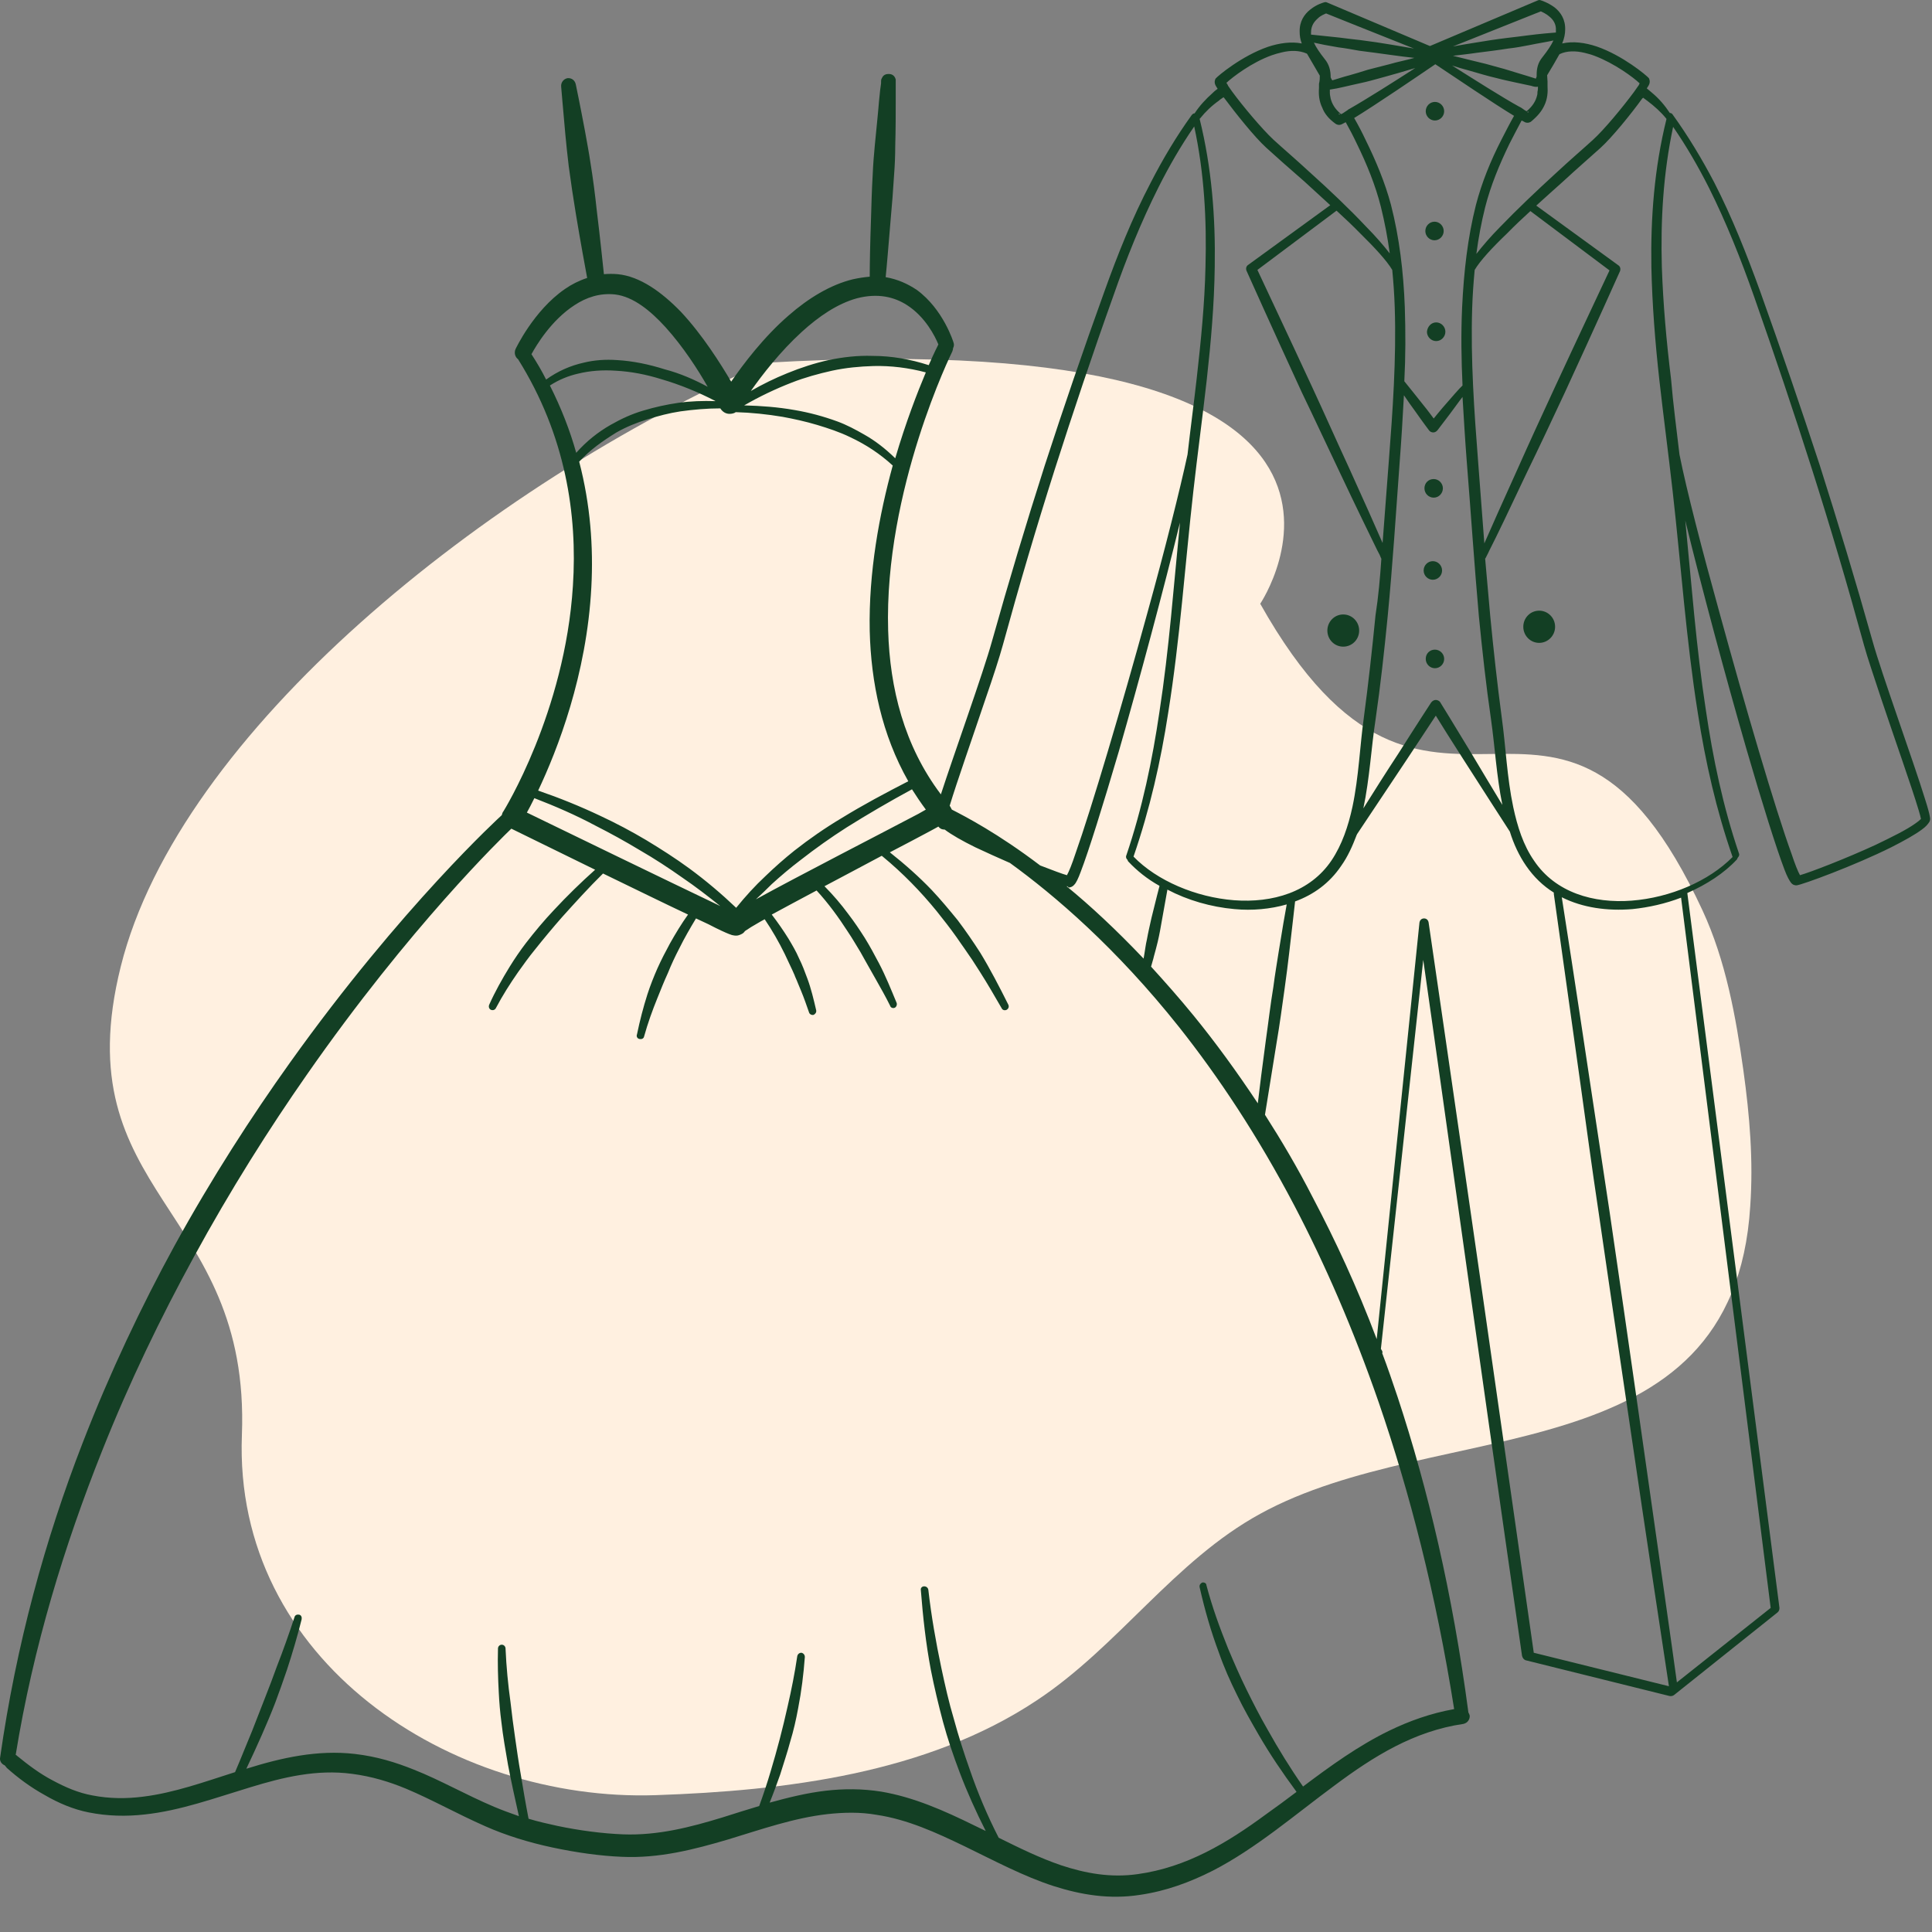 <svg width="24" height="24" viewBox="0 0 24 24" fill="none" xmlns="http://www.w3.org/2000/svg">
<rect x="0" y="0" width="24" height="24" fill="#808080" stroke="none"/>
<path fill-rule="evenodd" clip-rule="evenodd" d="M15.655 7.5C17.794 11.303 19.339 7.404 21.149 11.309C21.438 11.932 21.563 12.627 21.657 13.297C21.735 13.858 21.782 14.418 21.742 14.986C21.532 18.339 17.864 17.59 15.655 18.805C14.586 19.389 13.892 20.454 12.877 21.124C11.511 22.032 9.755 22.245 8.148 22.3C5.604 22.387 2.896 20.635 3.005 17.826C3.114 14.978 0.79 14.855 1.5 12.007C2.226 9.095 6.045 6.03 9.502 4.507C18 4.013 15.655 7.5 15.655 7.5Z" fill="#FFF0E0"/>
<path fill-rule="evenodd" clip-rule="evenodd" d="M17.17 16.809C17.238 16.987 17.3 17.172 17.362 17.355C17.737 18.491 18.044 19.79 18.241 21.273C18.247 21.283 18.252 21.294 18.257 21.31C18.262 21.357 18.231 21.404 18.179 21.415C17.565 21.504 17.061 21.82 16.582 22.177C16.083 22.545 15.604 22.961 15.064 23.239C14.783 23.381 14.486 23.492 14.159 23.539C13.784 23.597 13.431 23.539 13.087 23.429C12.713 23.308 12.349 23.113 11.98 22.934C11.631 22.766 11.277 22.603 10.893 22.545C10.685 22.508 10.482 22.514 10.284 22.535C9.863 22.582 9.462 22.724 9.046 22.85C8.62 22.976 8.188 23.087 7.725 23.066C7.455 23.055 7.158 23.013 6.862 22.95C6.566 22.887 6.28 22.798 6.03 22.687C5.671 22.529 5.369 22.356 5.042 22.219C4.839 22.135 4.62 22.067 4.371 22.035C3.934 21.977 3.518 22.077 3.107 22.203C2.67 22.335 2.239 22.493 1.797 22.54C1.568 22.566 1.334 22.561 1.1 22.514C0.912 22.477 0.725 22.398 0.554 22.298C0.382 22.203 0.226 22.088 0.085 21.962C0.075 21.951 0.07 21.941 0.059 21.93C0.018 21.914 -0.008 21.872 0.002 21.83C0.2 20.437 0.559 19.128 1.027 17.923C1.365 17.051 1.755 16.23 2.166 15.478C2.634 14.627 3.128 13.864 3.601 13.202C4.99 11.256 6.228 10.131 6.228 10.131L6.233 10.126C6.238 10.11 6.243 10.089 6.254 10.078C6.254 10.078 7.018 8.853 7.117 7.276C7.174 6.398 7.028 5.409 6.436 4.463C6.399 4.436 6.384 4.384 6.404 4.337C6.404 4.337 6.628 3.858 7.018 3.59C7.101 3.532 7.195 3.485 7.294 3.453C7.268 3.311 7.211 3.006 7.153 2.654C7.122 2.465 7.091 2.26 7.065 2.065C7.049 1.928 7.034 1.792 7.023 1.671C6.992 1.329 6.971 1.077 6.971 1.077C6.966 1.029 6.997 0.982 7.049 0.971C7.101 0.966 7.143 0.998 7.153 1.05C7.153 1.05 7.205 1.297 7.268 1.634C7.289 1.755 7.315 1.886 7.335 2.023C7.367 2.218 7.393 2.423 7.413 2.612C7.455 2.954 7.486 3.259 7.502 3.406C7.559 3.401 7.616 3.401 7.673 3.406C7.949 3.432 8.219 3.627 8.459 3.874C8.729 4.163 8.953 4.521 9.083 4.741C9.228 4.531 9.483 4.189 9.8 3.916C10.04 3.706 10.315 3.537 10.596 3.469C10.669 3.453 10.737 3.443 10.804 3.437C10.804 3.295 10.809 3.027 10.82 2.717C10.825 2.544 10.83 2.354 10.841 2.17C10.846 2.044 10.856 1.923 10.867 1.807C10.887 1.597 10.908 1.403 10.919 1.261C10.929 1.15 10.939 1.071 10.945 1.035C10.945 1.024 10.945 1.019 10.945 1.013C10.945 0.998 10.945 0.987 10.955 0.971C10.976 0.919 11.023 0.919 11.043 0.919C11.059 0.919 11.111 0.924 11.127 0.987C11.127 0.992 11.127 0.998 11.127 1.008C11.127 1.013 11.127 1.024 11.127 1.035C11.127 1.071 11.127 1.155 11.127 1.266C11.127 1.408 11.127 1.602 11.121 1.813C11.121 1.928 11.116 2.055 11.106 2.181C11.095 2.365 11.08 2.554 11.064 2.728C11.038 3.038 11.017 3.301 11.002 3.443C11.153 3.469 11.277 3.527 11.387 3.6C11.72 3.842 11.844 4.252 11.844 4.252C11.855 4.279 11.85 4.305 11.839 4.326C11.839 4.342 11.834 4.352 11.829 4.368C11.829 4.368 10.981 6.082 11.033 7.833C11.054 8.548 11.231 9.263 11.688 9.868C11.85 9.369 12.214 8.359 12.323 7.965C12.531 7.223 12.749 6.498 12.978 5.783C13.212 5.062 13.457 4.347 13.717 3.627C13.883 3.164 14.065 2.707 14.294 2.27C14.445 1.976 14.611 1.697 14.804 1.429C14.814 1.418 14.824 1.408 14.84 1.408C14.902 1.313 14.98 1.229 15.064 1.155C15.084 1.134 15.105 1.119 15.126 1.103C15.116 1.087 15.105 1.071 15.1 1.061C15.079 1.019 15.095 0.987 15.1 0.977C15.131 0.94 15.428 0.693 15.75 0.582C15.89 0.535 16.041 0.514 16.171 0.54C16.151 0.488 16.145 0.44 16.145 0.398C16.14 0.267 16.203 0.177 16.275 0.12C16.359 0.051 16.447 0.03 16.447 0.03C16.457 0.025 16.473 0.025 16.483 0.03L17.763 0.572L19.105 0.004C19.115 -0.001 19.131 -0.001 19.141 0.004C19.141 0.004 19.229 0.03 19.313 0.093C19.386 0.151 19.448 0.241 19.443 0.372C19.443 0.419 19.432 0.477 19.406 0.54C19.541 0.509 19.692 0.53 19.833 0.577C20.155 0.687 20.452 0.935 20.483 0.971C20.488 0.982 20.504 1.013 20.483 1.056C20.478 1.066 20.467 1.082 20.457 1.098C20.478 1.113 20.498 1.134 20.519 1.15C20.608 1.224 20.68 1.308 20.743 1.403C20.758 1.403 20.774 1.413 20.779 1.424C20.972 1.692 21.143 1.976 21.294 2.265C21.518 2.701 21.7 3.164 21.866 3.621C22.126 4.347 22.371 5.062 22.605 5.777C22.834 6.498 23.052 7.218 23.26 7.959C23.374 8.37 23.77 9.458 23.915 9.931C23.947 10.031 23.967 10.105 23.973 10.142C23.983 10.178 23.973 10.199 23.967 10.21C23.952 10.236 23.92 10.273 23.874 10.305C23.79 10.368 23.65 10.446 23.494 10.525C23.041 10.751 22.397 10.988 22.319 10.998C22.303 10.998 22.272 10.998 22.246 10.962C22.23 10.941 22.199 10.888 22.168 10.804C22.069 10.546 21.892 9.984 21.695 9.305C21.434 8.401 21.138 7.297 20.935 6.466C21.013 7.255 21.07 8.038 21.19 8.816C21.279 9.421 21.403 10.015 21.601 10.599C21.611 10.62 21.601 10.641 21.585 10.657C21.585 10.662 21.58 10.672 21.575 10.678C21.419 10.846 21.201 10.988 20.961 11.093V11.098L22.105 19.974C22.105 19.995 22.1 20.016 22.079 20.032L20.795 21.057C20.779 21.068 20.758 21.073 20.738 21.068L18.959 20.626C18.933 20.621 18.912 20.595 18.907 20.568C18.907 20.568 18.579 18.291 18.257 16.009C18.023 14.358 17.794 12.713 17.68 11.924L17.154 16.756C17.18 16.793 17.175 16.803 17.17 16.809ZM11.657 10.268C11.621 10.289 11.579 10.31 11.532 10.336C11.408 10.404 11.241 10.489 11.054 10.588C11.241 10.736 11.418 10.893 11.574 11.056C11.688 11.177 11.792 11.303 11.896 11.43C11.995 11.561 12.089 11.698 12.177 11.835C12.302 12.04 12.416 12.261 12.526 12.481C12.536 12.502 12.531 12.529 12.505 12.544C12.484 12.555 12.453 12.55 12.442 12.523C12.354 12.371 12.266 12.218 12.172 12.071C12.11 11.971 12.047 11.877 11.98 11.782C11.948 11.735 11.912 11.687 11.881 11.64C11.803 11.53 11.72 11.424 11.636 11.319C11.439 11.077 11.215 10.846 10.96 10.636C10.96 10.636 10.955 10.636 10.955 10.63C10.731 10.751 10.477 10.883 10.242 11.009C10.352 11.12 10.45 11.235 10.539 11.356C10.612 11.451 10.679 11.551 10.742 11.65C10.804 11.75 10.861 11.856 10.919 11.966C11.002 12.124 11.069 12.292 11.137 12.455C11.147 12.476 11.137 12.508 11.116 12.518C11.095 12.529 11.064 12.518 11.059 12.497C11.002 12.381 10.939 12.271 10.877 12.161C10.835 12.087 10.794 12.013 10.752 11.94C10.731 11.903 10.711 11.866 10.69 11.829C10.638 11.745 10.591 11.661 10.534 11.577C10.419 11.398 10.289 11.219 10.144 11.062C9.936 11.172 9.743 11.277 9.587 11.361C9.66 11.456 9.733 11.561 9.795 11.661C9.842 11.74 9.889 11.819 9.925 11.903C9.967 11.987 9.998 12.071 10.029 12.155C10.076 12.281 10.107 12.413 10.139 12.55C10.144 12.576 10.128 12.597 10.107 12.607C10.081 12.613 10.055 12.597 10.05 12.576C10.019 12.487 9.988 12.397 9.951 12.308C9.925 12.25 9.905 12.192 9.878 12.134C9.868 12.103 9.852 12.076 9.842 12.05C9.811 11.982 9.78 11.919 9.748 11.85C9.676 11.703 9.592 11.556 9.499 11.419C9.483 11.43 9.468 11.435 9.452 11.445C9.358 11.498 9.291 11.54 9.254 11.566C9.244 11.582 9.228 11.598 9.202 11.608C9.187 11.614 9.161 11.63 9.109 11.619C9.104 11.619 9.083 11.614 9.057 11.603C9.015 11.587 8.922 11.545 8.802 11.482C8.755 11.461 8.703 11.435 8.646 11.409C8.573 11.53 8.5 11.656 8.438 11.782C8.386 11.882 8.339 11.982 8.297 12.087C8.251 12.187 8.209 12.292 8.167 12.397C8.105 12.55 8.048 12.707 8.001 12.876C7.996 12.902 7.97 12.912 7.944 12.907C7.918 12.902 7.902 12.876 7.913 12.849C7.949 12.676 7.991 12.513 8.043 12.35C8.079 12.239 8.121 12.134 8.167 12.029C8.214 11.924 8.266 11.824 8.323 11.719C8.391 11.598 8.464 11.477 8.547 11.361C8.245 11.219 7.861 11.03 7.491 10.851C7.314 11.025 7.148 11.209 6.982 11.393C6.867 11.524 6.753 11.661 6.644 11.798C6.571 11.887 6.503 11.982 6.436 12.076C6.337 12.218 6.243 12.366 6.16 12.523C6.15 12.544 6.124 12.555 6.098 12.544C6.077 12.534 6.066 12.508 6.077 12.481C6.15 12.318 6.238 12.161 6.332 12.008C6.394 11.908 6.462 11.808 6.534 11.714C6.644 11.572 6.758 11.435 6.883 11.303C7.044 11.13 7.216 10.962 7.393 10.804C6.919 10.573 6.493 10.362 6.352 10.294C6.243 10.399 5.094 11.509 3.809 13.354C3.346 14.017 2.863 14.779 2.405 15.62C1.999 16.362 1.609 17.166 1.266 18.029C0.803 19.191 0.413 20.453 0.195 21.799C0.205 21.804 0.21 21.809 0.215 21.814C0.351 21.925 0.496 22.035 0.658 22.119C0.814 22.203 0.975 22.272 1.146 22.303C1.36 22.345 1.573 22.345 1.776 22.319C2.161 22.272 2.54 22.135 2.92 22.014C2.993 21.846 3.06 21.672 3.133 21.499C3.185 21.367 3.237 21.231 3.289 21.099C3.341 20.968 3.393 20.831 3.44 20.7C3.518 20.5 3.591 20.295 3.658 20.09C3.664 20.063 3.69 20.053 3.716 20.058C3.742 20.063 3.752 20.09 3.747 20.116C3.695 20.326 3.632 20.537 3.565 20.742C3.518 20.878 3.471 21.015 3.419 21.152C3.367 21.288 3.31 21.42 3.253 21.551C3.19 21.693 3.128 21.83 3.06 21.972C3.497 21.835 3.944 21.735 4.407 21.788C4.683 21.82 4.917 21.893 5.141 21.983C5.473 22.114 5.78 22.293 6.139 22.445C6.238 22.487 6.342 22.524 6.446 22.561C6.399 22.351 6.352 22.14 6.311 21.925C6.28 21.746 6.248 21.567 6.228 21.388C6.212 21.267 6.202 21.147 6.196 21.026C6.186 20.842 6.181 20.663 6.186 20.479C6.186 20.453 6.207 20.431 6.233 20.431C6.259 20.431 6.28 20.453 6.28 20.479C6.29 20.705 6.311 20.926 6.342 21.147C6.358 21.294 6.378 21.441 6.399 21.588C6.42 21.735 6.441 21.883 6.467 22.03C6.498 22.219 6.529 22.403 6.566 22.593C6.685 22.629 6.805 22.656 6.924 22.682C7.2 22.74 7.486 22.777 7.741 22.787C8.173 22.803 8.578 22.698 8.974 22.577C9.124 22.529 9.275 22.482 9.431 22.435C9.483 22.293 9.53 22.151 9.572 22.009C9.613 21.872 9.65 21.741 9.686 21.604C9.722 21.467 9.754 21.331 9.785 21.194C9.832 20.989 9.873 20.784 9.904 20.573C9.91 20.547 9.93 20.531 9.956 20.531C9.982 20.537 9.998 20.558 9.998 20.584C9.982 20.799 9.956 21.01 9.915 21.22C9.889 21.362 9.858 21.499 9.816 21.636C9.78 21.772 9.733 21.909 9.691 22.046C9.65 22.161 9.608 22.277 9.561 22.393C9.79 22.33 10.024 22.272 10.258 22.245C10.482 22.219 10.711 22.219 10.945 22.256C11.35 22.324 11.73 22.493 12.104 22.677C12.151 22.698 12.198 22.724 12.245 22.745C12.125 22.508 12.016 22.267 11.922 22.019C11.844 21.814 11.771 21.599 11.714 21.388C11.657 21.173 11.605 20.957 11.563 20.742C11.501 20.416 11.465 20.084 11.439 19.753C11.434 19.727 11.454 19.706 11.48 19.706C11.506 19.706 11.527 19.722 11.532 19.748C11.569 20.074 11.626 20.4 11.694 20.721C11.74 20.936 11.787 21.147 11.85 21.357C11.907 21.567 11.974 21.777 12.047 21.983C12.146 22.272 12.266 22.556 12.406 22.829C12.661 22.955 12.916 23.081 13.181 23.171C13.483 23.271 13.795 23.329 14.133 23.281C14.741 23.197 15.246 22.892 15.724 22.54C15.849 22.451 15.979 22.356 16.104 22.261C16.104 22.261 16.104 22.261 16.104 22.256C15.937 22.03 15.776 21.793 15.636 21.551C15.542 21.388 15.448 21.225 15.365 21.052C15.282 20.884 15.204 20.71 15.142 20.531C15.043 20.268 14.965 19.995 14.902 19.716C14.897 19.69 14.913 19.669 14.934 19.659C14.96 19.653 14.986 19.669 14.986 19.69C15.058 19.963 15.152 20.221 15.256 20.479C15.329 20.652 15.402 20.821 15.485 20.989C15.568 21.157 15.651 21.32 15.745 21.483C15.88 21.725 16.026 21.962 16.187 22.193C16.53 21.935 16.879 21.683 17.258 21.499C17.508 21.378 17.773 21.283 18.064 21.231C17.836 19.79 17.508 18.528 17.128 17.424C16.811 16.509 16.457 15.699 16.083 14.984C15.62 14.101 15.131 13.37 14.648 12.76C13.862 11.771 13.098 11.12 12.546 10.72C12.401 10.657 12.25 10.588 12.115 10.525C11.954 10.446 11.818 10.368 11.735 10.305C11.694 10.305 11.673 10.289 11.657 10.268ZM13.249 11.009C13.545 11.251 13.867 11.551 14.206 11.908C14.211 11.887 14.211 11.871 14.216 11.85C14.226 11.793 14.232 11.735 14.247 11.672C14.263 11.582 14.284 11.493 14.304 11.403C14.356 11.188 14.403 11.009 14.403 11.009V11.004C14.252 10.92 14.122 10.815 14.018 10.704C14.013 10.699 14.008 10.694 14.008 10.683C13.992 10.672 13.982 10.646 13.992 10.625C14.19 10.042 14.315 9.442 14.403 8.843C14.523 8.065 14.58 7.276 14.658 6.492C14.455 7.323 14.159 8.427 13.899 9.332C13.701 10.005 13.524 10.573 13.425 10.83C13.394 10.914 13.368 10.967 13.347 10.988C13.321 11.02 13.29 11.025 13.274 11.025C13.269 11.014 13.259 11.009 13.249 11.009ZM14.299 12.008C14.471 12.197 14.653 12.402 14.829 12.618C15.095 12.944 15.36 13.307 15.625 13.706C15.646 13.522 15.682 13.239 15.724 12.928C15.755 12.713 15.781 12.481 15.818 12.261C15.838 12.103 15.864 11.956 15.885 11.819C15.927 11.556 15.963 11.346 15.984 11.235C15.781 11.293 15.558 11.314 15.334 11.293C15.043 11.267 14.752 11.183 14.502 11.051C14.492 11.109 14.466 11.256 14.434 11.43C14.419 11.519 14.403 11.608 14.382 11.698C14.367 11.761 14.351 11.819 14.335 11.877C14.325 11.924 14.309 11.966 14.299 12.008ZM15.714 13.848C15.916 14.164 16.119 14.506 16.307 14.874C16.587 15.405 16.858 15.988 17.102 16.635L17.633 11.461C17.638 11.43 17.659 11.409 17.69 11.409C17.721 11.409 17.742 11.43 17.747 11.461C17.747 11.461 18.08 13.738 18.408 16.02C18.709 18.113 19.006 20.205 19.053 20.531L20.732 20.947C20.691 20.673 20.462 19.18 20.207 17.434C20.093 16.667 19.973 15.847 19.859 15.063C19.776 14.511 19.703 13.969 19.635 13.48C19.443 12.108 19.302 11.104 19.302 11.104C19.302 11.098 19.302 11.093 19.302 11.088C19.167 11.004 19.053 10.893 18.959 10.757C18.871 10.63 18.803 10.483 18.756 10.331C18.678 10.21 18.413 9.8 18.174 9.426C18.033 9.206 17.903 9 17.836 8.89C17.763 9 17.628 9.206 17.482 9.426C17.191 9.863 16.858 10.362 16.858 10.362C16.858 10.368 16.853 10.368 16.853 10.373C16.801 10.509 16.743 10.641 16.66 10.757C16.515 10.972 16.317 11.114 16.088 11.198C16.078 11.283 16.052 11.524 16.015 11.835C16 11.971 15.979 12.124 15.958 12.281C15.927 12.502 15.896 12.734 15.859 12.949C15.797 13.338 15.74 13.685 15.714 13.848ZM12.921 10.751C13.072 10.809 13.197 10.857 13.254 10.872C13.28 10.825 13.316 10.736 13.358 10.609C13.561 10.036 13.935 8.774 14.252 7.618C14.471 6.829 14.658 6.082 14.752 5.646C14.788 5.33 14.83 5.015 14.866 4.699C14.918 4.237 14.965 3.774 14.975 3.311C14.991 2.733 14.96 2.149 14.835 1.571C14.668 1.813 14.523 2.065 14.393 2.323C14.174 2.759 13.992 3.211 13.831 3.674C13.571 4.4 13.332 5.115 13.103 5.83C12.874 6.55 12.661 7.271 12.458 8.012C12.416 8.164 12.338 8.406 12.245 8.674C12.084 9.153 11.886 9.716 11.797 10.01C11.803 10.015 11.813 10.036 11.824 10.057C11.99 10.142 12.396 10.352 12.921 10.751ZM16.395 0.94C16.343 0.85 16.291 0.761 16.239 0.672L16.234 0.666C16.14 0.624 16.031 0.624 15.922 0.651C15.88 0.661 15.838 0.672 15.797 0.687C15.547 0.777 15.313 0.956 15.235 1.029C15.24 1.04 15.251 1.05 15.256 1.066C15.272 1.087 15.287 1.113 15.308 1.14C15.438 1.318 15.677 1.602 15.818 1.734C15.927 1.834 16.099 1.981 16.286 2.154C16.515 2.36 16.764 2.596 16.967 2.812C17.087 2.933 17.186 3.048 17.264 3.148C17.238 2.954 17.201 2.759 17.154 2.57C17.087 2.302 16.977 2.034 16.853 1.781C16.811 1.692 16.764 1.602 16.717 1.518C16.697 1.529 16.676 1.539 16.665 1.545C16.629 1.56 16.603 1.545 16.593 1.539C16.504 1.476 16.452 1.408 16.426 1.339C16.385 1.255 16.379 1.171 16.385 1.092C16.385 1.087 16.385 1.082 16.385 1.071C16.385 1.061 16.385 1.05 16.385 1.04C16.395 1.003 16.395 0.971 16.395 0.94ZM18.319 3.353C18.304 3.511 18.293 3.669 18.288 3.827C18.267 4.468 18.314 5.12 18.361 5.725C18.387 6.066 18.413 6.408 18.439 6.75C18.522 6.561 18.673 6.219 18.855 5.819C18.995 5.504 19.157 5.152 19.313 4.815C19.625 4.142 19.916 3.527 19.994 3.359L19.011 2.622C18.907 2.717 18.813 2.806 18.72 2.901C18.538 3.075 18.387 3.238 18.319 3.353ZM16.822 1.466C16.873 1.555 16.92 1.644 16.962 1.734C17.092 1.997 17.206 2.27 17.279 2.544C17.383 2.948 17.435 3.38 17.451 3.816C17.461 4.121 17.461 4.431 17.445 4.736C17.497 4.799 17.596 4.925 17.685 5.036C17.737 5.099 17.778 5.157 17.81 5.199C17.841 5.162 17.877 5.115 17.919 5.067C18.023 4.947 18.137 4.815 18.168 4.789C18.153 4.468 18.148 4.142 18.163 3.816C18.184 3.38 18.231 2.954 18.335 2.544C18.408 2.265 18.517 1.997 18.652 1.734C18.704 1.634 18.751 1.539 18.808 1.439C18.564 1.292 18.075 0.961 17.83 0.798C17.607 0.95 17.081 1.308 16.822 1.466ZM17.825 1.266C17.888 1.266 17.94 1.318 17.94 1.382C17.94 1.445 17.888 1.497 17.825 1.497C17.763 1.497 17.711 1.445 17.711 1.382C17.711 1.318 17.763 1.266 17.825 1.266ZM17.82 2.754C17.882 2.754 17.934 2.806 17.934 2.87C17.934 2.933 17.882 2.985 17.82 2.985C17.758 2.985 17.706 2.933 17.706 2.87C17.706 2.806 17.758 2.754 17.82 2.754ZM17.841 4.005C17.903 4.005 17.955 4.058 17.955 4.121C17.955 4.184 17.903 4.237 17.841 4.237C17.778 4.237 17.726 4.184 17.726 4.121C17.732 4.058 17.778 4.005 17.841 4.005ZM20.863 5.646C20.951 6.088 21.143 6.829 21.362 7.618C21.679 8.774 22.048 10.036 22.256 10.609C22.298 10.736 22.334 10.825 22.36 10.872C22.49 10.835 22.927 10.667 23.302 10.494C23.499 10.399 23.681 10.31 23.791 10.231C23.822 10.21 23.848 10.189 23.863 10.173C23.858 10.147 23.848 10.11 23.832 10.057C23.749 9.779 23.536 9.179 23.369 8.68C23.281 8.412 23.198 8.17 23.156 8.017C22.953 7.276 22.74 6.555 22.511 5.835C22.282 5.115 22.043 4.405 21.788 3.679C21.627 3.222 21.445 2.764 21.227 2.328C21.096 2.07 20.951 1.818 20.784 1.576C20.66 2.16 20.628 2.738 20.644 3.317C20.66 3.779 20.701 4.242 20.758 4.705C20.784 5.015 20.826 5.33 20.863 5.646ZM16.65 1.418C16.645 1.418 16.629 1.408 16.629 1.418C16.634 1.424 16.639 1.424 16.65 1.418ZM18.449 6.939C18.47 7.176 18.491 7.413 18.512 7.649C18.553 8.075 18.6 8.501 18.657 8.927C18.704 9.263 18.72 9.658 18.798 10.026C18.85 10.268 18.922 10.499 19.058 10.694C19.323 11.088 19.796 11.225 20.27 11.188C20.748 11.151 21.227 10.946 21.523 10.646C21.32 10.063 21.185 9.463 21.091 8.858C20.946 7.949 20.883 7.029 20.779 6.109C20.727 5.646 20.665 5.183 20.613 4.72C20.561 4.252 20.524 3.784 20.514 3.317C20.504 2.707 20.55 2.091 20.701 1.481C20.701 1.481 20.701 1.481 20.701 1.476C20.634 1.392 20.55 1.318 20.467 1.255C20.446 1.24 20.426 1.224 20.41 1.213C20.41 1.219 20.405 1.219 20.4 1.224C20.264 1.413 20.025 1.708 19.88 1.839C19.77 1.939 19.599 2.086 19.411 2.26C19.307 2.354 19.193 2.454 19.084 2.554L20.103 3.295C20.129 3.311 20.134 3.343 20.124 3.369C20.124 3.369 19.802 4.089 19.438 4.878C19.281 5.215 19.115 5.567 18.964 5.877C18.761 6.308 18.59 6.666 18.501 6.839C18.48 6.887 18.46 6.918 18.454 6.934C18.454 6.934 18.454 6.934 18.449 6.939ZM19.12 7.586C19.229 7.586 19.318 7.675 19.318 7.786C19.318 7.896 19.229 7.986 19.12 7.986C19.011 7.986 18.923 7.896 18.923 7.786C18.923 7.675 19.011 7.586 19.12 7.586ZM18.969 1.392C18.98 1.397 18.99 1.397 18.99 1.392C18.99 1.382 18.969 1.392 18.969 1.392ZM17.295 3.353C17.227 3.238 17.076 3.075 16.894 2.896C16.806 2.806 16.707 2.712 16.603 2.617L15.62 3.353C15.698 3.522 15.989 4.137 16.301 4.81C16.457 5.146 16.613 5.499 16.759 5.814C16.941 6.214 17.092 6.555 17.175 6.745C17.201 6.403 17.227 6.061 17.253 5.719C17.3 5.11 17.347 4.458 17.326 3.821C17.321 3.664 17.31 3.506 17.295 3.353ZM17.16 6.939C17.16 6.939 17.154 6.934 17.154 6.929C17.149 6.913 17.134 6.881 17.108 6.834C17.024 6.661 16.848 6.303 16.645 5.872C16.494 5.556 16.333 5.209 16.171 4.873C15.807 4.084 15.485 3.364 15.485 3.364C15.474 3.338 15.48 3.306 15.506 3.29L16.525 2.549C16.416 2.449 16.307 2.349 16.203 2.254C16.01 2.086 15.838 1.934 15.729 1.834C15.584 1.702 15.35 1.408 15.209 1.219C15.204 1.213 15.204 1.213 15.199 1.208C15.178 1.224 15.157 1.234 15.142 1.25C15.053 1.313 14.975 1.387 14.908 1.471C14.908 1.471 14.908 1.471 14.902 1.476C15.053 2.086 15.1 2.701 15.09 3.311C15.084 3.779 15.043 4.247 14.991 4.715C14.939 5.178 14.876 5.641 14.824 6.103C14.72 7.023 14.658 7.944 14.512 8.853C14.419 9.458 14.284 10.052 14.081 10.641C14.372 10.941 14.856 11.146 15.329 11.183C15.807 11.219 16.275 11.083 16.541 10.688C16.671 10.494 16.749 10.262 16.801 10.021C16.879 9.652 16.894 9.258 16.941 8.922C16.998 8.496 17.045 8.07 17.087 7.644C17.123 7.413 17.144 7.176 17.16 6.939ZM16.686 7.633C16.796 7.633 16.884 7.723 16.884 7.833C16.884 7.944 16.796 8.033 16.686 8.033C16.577 8.033 16.489 7.944 16.489 7.833C16.489 7.723 16.577 7.633 16.686 7.633ZM16.551 0.998C16.608 0.982 16.681 0.956 16.764 0.935C16.837 0.914 16.91 0.893 16.993 0.866C17.108 0.835 17.227 0.808 17.336 0.777C17.419 0.756 17.497 0.74 17.57 0.719C17.482 0.709 17.383 0.698 17.274 0.682C17.149 0.666 17.014 0.645 16.884 0.63C16.796 0.614 16.707 0.598 16.624 0.588C16.499 0.567 16.39 0.546 16.322 0.53C16.348 0.588 16.395 0.656 16.457 0.735C16.509 0.798 16.53 0.872 16.53 0.956V0.961C16.535 0.971 16.541 0.987 16.551 0.998ZM19.328 0.404C19.328 0.393 19.328 0.383 19.328 0.377C19.333 0.298 19.292 0.241 19.245 0.204C19.209 0.172 19.162 0.151 19.141 0.141L18.049 0.577C18.132 0.561 18.226 0.546 18.325 0.53C18.449 0.509 18.584 0.488 18.715 0.472C18.803 0.461 18.897 0.451 18.975 0.44C19.136 0.419 19.266 0.409 19.328 0.404ZM20.883 11.151C20.691 11.225 20.483 11.272 20.28 11.293C19.968 11.319 19.661 11.277 19.401 11.146C19.437 11.372 19.578 12.281 19.755 13.465C19.828 13.954 19.911 14.49 19.994 15.047C20.108 15.831 20.228 16.651 20.337 17.419C20.576 19.101 20.784 20.547 20.831 20.899L21.996 19.974L20.883 11.151ZM19.089 0.95C19.089 0.945 19.089 0.935 19.089 0.929C19.089 0.85 19.105 0.777 19.162 0.709C19.224 0.63 19.271 0.561 19.297 0.503C19.229 0.519 19.12 0.535 18.995 0.561C18.912 0.577 18.829 0.593 18.735 0.603C18.605 0.624 18.47 0.64 18.345 0.656C18.241 0.672 18.137 0.682 18.049 0.693C18.116 0.709 18.2 0.73 18.283 0.751C18.397 0.777 18.517 0.808 18.626 0.84C18.709 0.861 18.782 0.887 18.855 0.908C18.943 0.935 19.016 0.956 19.079 0.977L19.089 0.95ZM17.565 0.603C17.18 0.451 16.473 0.167 16.473 0.167C16.452 0.177 16.405 0.193 16.369 0.23C16.327 0.267 16.286 0.319 16.286 0.404C16.286 0.414 16.286 0.425 16.286 0.43C16.348 0.435 16.478 0.451 16.64 0.467C16.718 0.477 16.806 0.488 16.899 0.498C17.029 0.514 17.165 0.535 17.29 0.556C17.388 0.572 17.482 0.588 17.565 0.603ZM18.902 1.497C18.85 1.592 18.803 1.687 18.751 1.786C18.626 2.044 18.517 2.307 18.449 2.575C18.402 2.764 18.366 2.954 18.34 3.154C18.418 3.054 18.517 2.938 18.637 2.817C18.845 2.601 19.094 2.365 19.318 2.16C19.505 1.986 19.677 1.839 19.786 1.739C19.926 1.613 20.16 1.329 20.296 1.145C20.316 1.119 20.332 1.092 20.348 1.071C20.358 1.061 20.363 1.045 20.368 1.035C20.29 0.961 20.056 0.787 19.807 0.693C19.765 0.677 19.724 0.666 19.682 0.656C19.573 0.63 19.463 0.63 19.375 0.672L19.37 0.677C19.323 0.761 19.271 0.85 19.219 0.935C19.219 0.961 19.224 0.987 19.224 1.013C19.224 1.024 19.224 1.035 19.224 1.045C19.224 1.05 19.224 1.056 19.224 1.066C19.229 1.145 19.224 1.229 19.183 1.313C19.151 1.382 19.099 1.445 19.016 1.513C19.006 1.518 18.98 1.534 18.943 1.518C18.938 1.513 18.923 1.508 18.902 1.497ZM16.759 1.355C16.962 1.24 17.321 1.013 17.581 0.845C17.513 0.866 17.44 0.887 17.367 0.908C17.258 0.94 17.139 0.971 17.024 1.003C16.946 1.024 16.863 1.04 16.795 1.056C16.728 1.071 16.665 1.087 16.608 1.098C16.577 1.103 16.546 1.108 16.52 1.113C16.52 1.129 16.52 1.14 16.52 1.155C16.52 1.176 16.525 1.198 16.53 1.224C16.546 1.287 16.582 1.355 16.66 1.418C16.665 1.418 16.665 1.413 16.671 1.413C16.691 1.403 16.717 1.382 16.743 1.366C16.749 1.361 16.754 1.355 16.759 1.355ZM17.44 4.91C17.425 5.188 17.409 5.462 17.388 5.73C17.341 6.377 17.3 7.018 17.238 7.66C17.196 8.086 17.149 8.517 17.087 8.943C17.035 9.279 17.014 9.674 16.936 10.042C17.055 9.852 17.217 9.595 17.373 9.358C17.586 9.021 17.778 8.727 17.778 8.727C17.794 8.706 17.815 8.695 17.836 8.695C17.856 8.695 17.882 8.706 17.893 8.727C17.893 8.727 18.075 9.021 18.278 9.358C18.408 9.579 18.553 9.815 18.663 9.999C18.59 9.642 18.569 9.263 18.522 8.937C18.46 8.511 18.413 8.08 18.371 7.654C18.314 7.013 18.272 6.371 18.22 5.725C18.2 5.467 18.184 5.199 18.168 4.931C18.122 4.989 18.064 5.073 18.012 5.141C17.929 5.251 17.856 5.346 17.856 5.346C17.841 5.362 17.825 5.372 17.804 5.372C17.784 5.372 17.763 5.362 17.752 5.346C17.752 5.346 17.669 5.236 17.581 5.11C17.534 5.046 17.482 4.973 17.44 4.91ZM17.825 8.07C17.888 8.07 17.94 8.122 17.94 8.185C17.94 8.249 17.888 8.301 17.825 8.301C17.763 8.301 17.711 8.249 17.711 8.185C17.711 8.117 17.763 8.07 17.825 8.07ZM17.81 5.951C17.872 5.951 17.924 6.003 17.924 6.066C17.924 6.13 17.872 6.182 17.81 6.182C17.747 6.182 17.695 6.13 17.695 6.066C17.695 6.003 17.742 5.951 17.81 5.951ZM17.799 6.971C17.862 6.971 17.914 7.023 17.914 7.087C17.914 7.15 17.862 7.202 17.799 7.202C17.737 7.202 17.685 7.15 17.685 7.087C17.685 7.023 17.737 6.971 17.799 6.971ZM19.021 1.066C18.969 1.056 18.902 1.04 18.824 1.024C18.751 1.008 18.673 0.992 18.595 0.971C18.48 0.945 18.361 0.908 18.252 0.877C18.174 0.856 18.101 0.835 18.038 0.814C18.304 0.982 18.668 1.213 18.87 1.324C18.87 1.324 18.876 1.329 18.881 1.329C18.912 1.345 18.938 1.371 18.964 1.382C19.042 1.318 19.079 1.25 19.094 1.187C19.099 1.171 19.099 1.155 19.099 1.14C19.105 1.119 19.105 1.098 19.105 1.077C19.079 1.082 19.053 1.077 19.021 1.066ZM8.791 4.805C8.672 4.594 8.485 4.305 8.266 4.063C8.079 3.858 7.866 3.685 7.642 3.658C7.45 3.637 7.283 3.695 7.138 3.79C6.846 3.979 6.659 4.295 6.602 4.4C6.67 4.505 6.732 4.61 6.784 4.715C6.93 4.61 7.086 4.542 7.252 4.505C7.382 4.473 7.523 4.463 7.663 4.473C7.861 4.484 8.063 4.526 8.261 4.589C8.443 4.636 8.625 4.715 8.791 4.805ZM11.537 4.536C11.605 4.379 11.652 4.289 11.652 4.289C11.652 4.284 11.657 4.279 11.657 4.279C11.616 4.179 11.496 3.937 11.267 3.79C11.111 3.69 10.908 3.637 10.643 3.706C10.399 3.774 10.17 3.932 9.962 4.121C9.691 4.368 9.468 4.657 9.327 4.857C9.473 4.773 9.624 4.699 9.78 4.636C9.946 4.568 10.123 4.51 10.294 4.473C10.471 4.436 10.653 4.415 10.835 4.421C11.08 4.421 11.309 4.463 11.537 4.536ZM6.831 4.789C6.971 5.067 7.08 5.346 7.158 5.625C7.283 5.483 7.429 5.367 7.585 5.278C7.715 5.204 7.85 5.141 7.996 5.099C8.136 5.057 8.282 5.025 8.427 5.004C8.578 4.983 8.734 4.978 8.885 4.983C8.885 4.983 8.885 4.978 8.88 4.978C8.677 4.873 8.448 4.778 8.214 4.71C8.027 4.652 7.84 4.615 7.647 4.605C7.486 4.594 7.33 4.605 7.179 4.642C7.065 4.668 6.945 4.715 6.831 4.789ZM11.121 5.693C11.252 5.246 11.397 4.873 11.501 4.626C11.283 4.568 11.064 4.542 10.851 4.547C10.679 4.552 10.508 4.568 10.336 4.605C10.17 4.642 9.998 4.689 9.837 4.752C9.634 4.831 9.436 4.925 9.244 5.036C9.452 5.041 9.665 5.057 9.873 5.094C10.055 5.125 10.232 5.173 10.404 5.236C10.518 5.278 10.627 5.336 10.737 5.399C10.877 5.478 11.002 5.577 11.121 5.693ZM9.39 11.172C9.915 10.883 10.95 10.352 11.408 10.11C11.444 10.089 11.475 10.073 11.501 10.057C11.439 9.973 11.382 9.889 11.329 9.805C11.049 9.957 10.778 10.115 10.518 10.278C10.32 10.404 10.128 10.541 9.946 10.683C9.821 10.778 9.702 10.878 9.587 10.983C9.525 11.046 9.457 11.109 9.39 11.172ZM6.638 9.915C6.602 9.989 6.571 10.047 6.545 10.094C6.966 10.299 8.323 10.957 8.916 11.24C8.927 11.246 8.937 11.251 8.948 11.256C8.797 11.135 8.641 11.014 8.479 10.904C8.308 10.783 8.131 10.667 7.949 10.562C7.767 10.452 7.585 10.352 7.398 10.257C7.153 10.126 6.898 10.015 6.638 9.915ZM7.195 5.735C7.335 6.272 7.372 6.797 7.346 7.292C7.289 8.385 6.924 9.316 6.685 9.821C6.945 9.91 7.205 10.015 7.46 10.136C7.653 10.226 7.84 10.325 8.027 10.436C8.209 10.546 8.391 10.662 8.563 10.788C8.771 10.941 8.963 11.104 9.145 11.277C9.26 11.135 9.379 11.004 9.509 10.883C9.624 10.772 9.743 10.667 9.868 10.567C10.055 10.42 10.253 10.283 10.456 10.162C10.721 9.999 10.997 9.852 11.283 9.705C10.955 9.127 10.82 8.48 10.804 7.838C10.789 7.108 10.924 6.387 11.09 5.783C10.929 5.635 10.752 5.52 10.56 5.43C10.43 5.367 10.289 5.32 10.149 5.278C10.008 5.236 9.863 5.204 9.722 5.178C9.53 5.146 9.332 5.125 9.14 5.12C9.119 5.136 9.088 5.141 9.062 5.141C9.015 5.141 8.974 5.115 8.948 5.073C8.781 5.073 8.615 5.088 8.454 5.11C8.313 5.131 8.178 5.167 8.043 5.209C7.907 5.251 7.777 5.304 7.658 5.372C7.486 5.478 7.33 5.588 7.195 5.735Z" fill="#133F24"/>
</svg>

